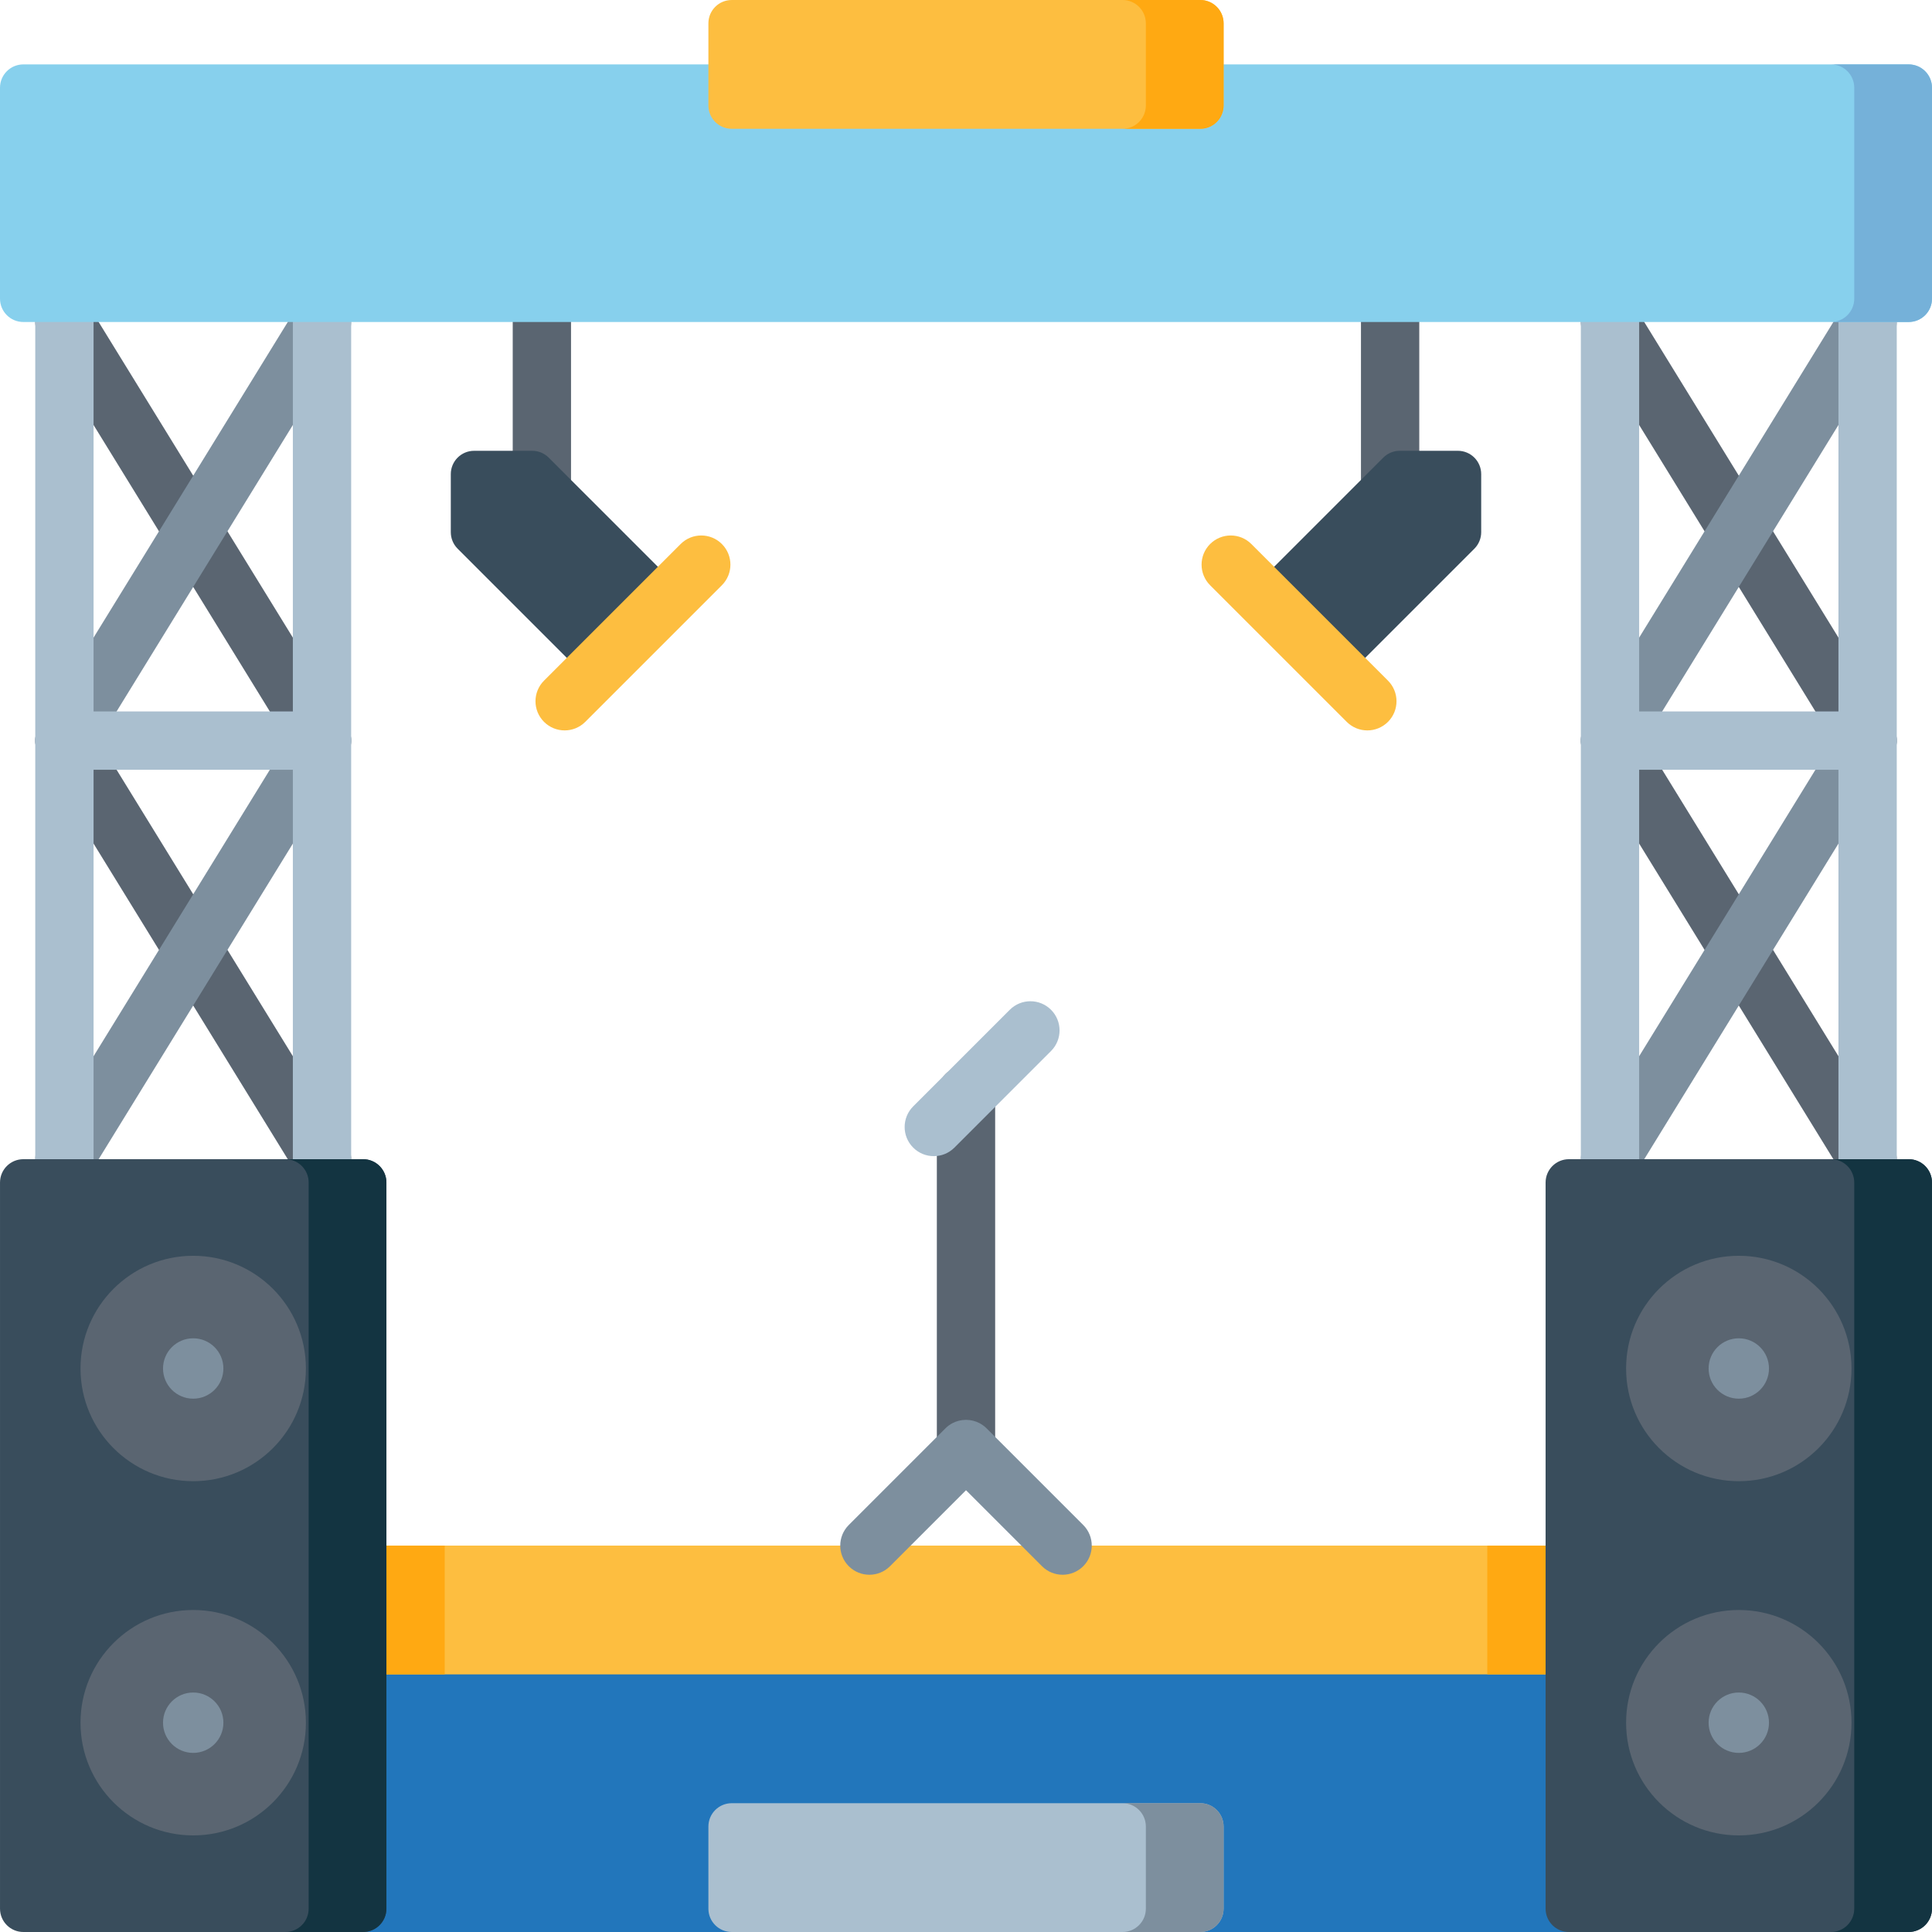 <?xml version="1.0" encoding="iso-8859-1"?>
<!-- Generator: Adobe Illustrator 19.0.0, SVG Export Plug-In . SVG Version: 6.00 Build 0)  -->
<svg version="1.1" id="Capa_1" xmlns="http://www.w3.org/2000/svg" xmlns:xlink="http://www.w3.org/1999/xlink" x="0px" y="0px"
	 viewBox="0 0 512 512" style="enable-background:new 0 0 512 512;" xml:space="preserve">
<rect x="91.171" y="420.828" style="fill:#2276BB;" width="329.657" height="91.171"/>
<rect x="93.056" y="409.599" style="fill:#FDBE40;" width="325.876" height="34.13"/>
<g>
	<rect x="394.147" y="409.599" style="fill:#FFA912;" width="24.796" height="34.13"/>
	<rect x="93.056" y="409.599" style="fill:#FFA912;" width="24.796" height="34.13"/>
</g>
<g>
	<path style="fill:#5A6571;" d="M78.754,200.315c1.46,2.371,3.993,3.678,6.588,3.678c1.381,0,2.779-0.37,4.042-1.147
		c3.633-2.237,4.768-6.995,2.531-10.629L23.651,81.285c-2.238-3.634-6.995-4.767-10.629-2.531
		c-3.633,2.237-4.768,6.995-2.531,10.629L78.754,200.315z"/>
	<path style="fill:#5A6571;" d="M23.651,192.217c-2.238-3.634-6.995-4.768-10.629-2.531c-3.633,2.235-4.768,6.995-2.531,10.629
		l68.265,110.931c1.46,2.371,3.993,3.678,6.588,3.678c1.381,0,2.779-0.37,4.042-1.147c3.633-2.237,4.768-6.996,2.531-10.629
		L23.651,192.217z"/>
</g>
<g>
	<path style="fill:#7D8F9E;" d="M17.063,314.926c-1.381,0-2.779-0.37-4.042-1.147c-3.633-2.237-4.768-6.995-2.531-10.629
		l68.265-110.933c2.237-3.636,6.995-4.768,10.629-2.531c3.633,2.237,4.768,6.995,2.531,10.629L23.651,311.248
		C22.191,313.619,19.658,314.926,17.063,314.926z"/>
	<path style="fill:#7D8F9E;" d="M17.063,203.993c-1.381,0-2.779-0.37-4.042-1.147c-3.633-2.237-4.768-6.995-2.531-10.629
		L78.754,81.285c2.237-3.636,6.995-4.767,10.629-2.531c3.633,2.237,4.768,6.995,2.531,10.629L23.651,200.315
		C22.191,202.687,19.658,203.993,17.063,203.993z"/>
</g>
<g>
	<path style="fill:#AABFCF;" d="M17.07,323.166c-4.268,0-7.726-3.459-7.726-7.726V77.093c0-4.267,3.458-7.726,7.726-7.726
		s7.726,3.459,7.726,7.726V315.44C24.796,319.707,21.338,323.166,17.07,323.166z"/>
	<path style="fill:#AABFCF;" d="M85.337,323.166c-4.268,0-7.726-3.459-7.726-7.726V77.093c0-4.267,3.458-7.726,7.726-7.726
		s7.726,3.459,7.726,7.726V315.44C93.063,319.707,89.604,323.166,85.337,323.166z"/>
	<path style="fill:#AABFCF;" d="M85.335,188.539H17.069c-4.267,0-7.726,3.459-7.726,7.726s3.459,7.726,7.726,7.726h68.266
		c4.268,0,7.726-3.459,7.726-7.726S89.602,188.539,85.335,188.539z"/>
</g>
<path style="fill:#394D5C;" d="M96.222,511.999H6.183c-3.414,0-6.181-2.767-6.181-6.181v-192.44c0-3.414,2.767-6.181,6.181-6.181
	h90.039c3.414,0,6.181,2.767,6.181,6.181v192.44C102.403,509.232,99.635,511.999,96.222,511.999z"/>
<path style="fill:#133441;" d="M96.222,307.197H75.618c3.414,0,6.181,2.767,6.181,6.181v192.44c0,3.414-2.767,6.181-6.181,6.181
	h20.604c3.414,0,6.181-2.767,6.181-6.181v-192.44C102.403,309.964,99.635,307.197,96.222,307.197z"/>
<circle style="fill:#5A6571;" cx="51.202" cy="362.664" r="29.867"/>
<circle style="fill:#7D8F9E;" cx="51.203" cy="362.664" r="8"/>
<circle style="fill:#5A6571;" cx="51.202" cy="456.534" r="29.867"/>
<circle style="fill:#7D8F9E;" cx="51.203" cy="456.534" r="8"/>
<path style="fill:#AABFCF;" d="M318.086,512H193.915c-3.414,0-6.181-2.767-6.181-6.181v-21.772c0-3.414,2.767-6.181,6.181-6.181
	h124.172c3.414,0,6.181,2.767,6.181,6.181v21.772C324.267,509.232,321.5,512,318.086,512z"/>
<g>
	<path style="fill:#5A6571;" d="M488.351,200.315c1.46,2.371,3.993,3.678,6.588,3.678c1.381,0,2.779-0.37,4.042-1.147
		c3.633-2.237,4.768-6.995,2.531-10.629L433.248,81.285c-2.238-3.634-6.995-4.767-10.629-2.531
		c-3.633,2.237-4.768,6.995-2.531,10.629L488.351,200.315z"/>
	<path style="fill:#5A6571;" d="M433.248,192.217c-2.238-3.634-6.995-4.768-10.629-2.531c-3.633,2.235-4.768,6.995-2.531,10.629
		l68.265,110.931c1.46,2.371,3.993,3.678,6.588,3.678c1.381,0,2.779-0.37,4.042-1.147c3.633-2.237,4.768-6.996,2.531-10.629
		L433.248,192.217z"/>
</g>
<g>
	<path style="fill:#7D8F9E;" d="M426.66,314.926c-1.381,0-2.779-0.37-4.042-1.147c-3.633-2.237-4.768-6.995-2.531-10.629
		l68.265-110.933c2.237-3.636,6.995-4.768,10.629-2.531c3.633,2.237,4.768,6.995,2.531,10.629l-68.264,110.933
		C431.788,313.619,429.255,314.926,426.66,314.926z"/>
	<path style="fill:#7D8F9E;" d="M426.66,203.993c-1.381,0-2.779-0.37-4.042-1.147c-3.633-2.237-4.768-6.995-2.531-10.629
		l68.265-110.932c2.237-3.636,6.995-4.767,10.629-2.531c3.633,2.237,4.768,6.995,2.531,10.629l-68.265,110.932
		C431.788,202.687,429.255,203.993,426.66,203.993z"/>
</g>
<g>
	<path style="fill:#AABFCF;" d="M426.667,323.166c-4.268,0-7.726-3.459-7.726-7.726V77.093c0-4.267,3.458-7.726,7.726-7.726
		s7.726,3.459,7.726,7.726V315.44C434.394,319.707,430.935,323.166,426.667,323.166z"/>
	<path style="fill:#AABFCF;" d="M494.934,323.166c-4.268,0-7.726-3.459-7.726-7.726V77.093c0-4.267,3.458-7.726,7.726-7.726
		s7.726,3.459,7.726,7.726V315.44C502.66,319.707,499.201,323.166,494.934,323.166z"/>
	<path style="fill:#AABFCF;" d="M494.932,188.539h-68.266c-4.268,0-7.726,3.459-7.726,7.726s3.458,7.726,7.726,7.726h68.266
		c4.268,0,7.726-3.459,7.726-7.726S499.199,188.539,494.932,188.539z"/>
</g>
<path style="fill:#394D5C;" d="M505.818,511.999H415.78c-3.414,0-6.181-2.767-6.181-6.181v-192.44c0-3.414,2.767-6.181,6.181-6.181
	h90.038c3.414,0,6.181,2.767,6.181,6.181v192.44C511.999,509.232,509.232,511.999,505.818,511.999z"/>
<path style="fill:#133441;" d="M505.818,307.197h-20.604c3.414,0,6.181,2.767,6.181,6.181v192.44c0,3.414-2.767,6.181-6.181,6.181
	h20.604c3.414,0,6.181-2.767,6.181-6.181v-192.44C511.999,309.964,509.232,307.197,505.818,307.197z"/>
<circle style="fill:#5A6571;" cx="460.799" cy="362.664" r="29.867"/>
<circle style="fill:#7D8F9E;" cx="460.799" cy="362.664" r="8"/>
<circle style="fill:#5A6571;" cx="460.799" cy="456.534" r="29.867"/>
<circle style="fill:#7D8F9E;" cx="460.799" cy="456.534" r="8"/>
<path style="fill:#5A6571;" d="M368.396,77.606c-4.268,0-7.726,3.459-7.726,7.726v44.436c0,4.267,3.458,7.726,7.726,7.726
	s7.726-3.459,7.726-7.726V85.333C376.122,81.066,372.663,77.606,368.396,77.606z"/>
<path style="fill:#394D5C;" d="M392.533,125.647l-0.001,15.395c0,1.639-0.651,3.211-1.81,4.37L360.7,175.434
	c-2.414,2.414-6.327,2.414-8.741,0l-15.396-15.396c-2.414-2.414-2.414-6.327,0-8.741l30.021-30.022
	c1.159-1.159,2.731-1.81,4.371-1.81h15.396C389.766,119.466,392.533,122.233,392.533,125.647z"/>
<path style="fill:#FDBE40;" d="M362.362,193.565c-1.977,0-3.955-0.754-5.464-2.263l-36.204-36.205c-3.017-3.017-3.017-7.91,0-10.926
	c3.018-3.017,7.91-3.017,10.927,0l36.205,36.204c3.017,3.017,3.017,7.91,0,10.927C366.317,192.81,364.339,193.565,362.362,193.565z"
	/>
<path style="fill:#5A6571;" d="M143.604,77.606c4.268,0,7.726,3.459,7.726,7.726v44.436c0,4.267-3.458,7.726-7.726,7.726
	s-7.726-3.459-7.726-7.726V85.333C135.878,81.066,139.336,77.606,143.604,77.606z"/>
<path style="fill:#394D5C;" d="M119.467,125.647l0.001,15.395c0,1.639,0.651,3.211,1.81,4.37l30.023,30.023
	c2.414,2.414,6.327,2.414,8.741,0l15.396-15.396c2.414-2.414,2.414-6.327,0-8.741l-30.023-30.022
	c-1.159-1.159-2.731-1.81-4.371-1.81h-15.396C122.234,119.466,119.466,122.233,119.467,125.647z"/>
<path style="fill:#FDBE40;" d="M149.637,193.565c1.977,0,3.955-0.754,5.464-2.263l36.205-36.205c3.017-3.017,3.017-7.91,0-10.926
	c-3.018-3.017-7.91-3.017-10.927,0l-36.205,36.204c-3.017,3.017-3.017,7.91,0,10.927C145.682,192.81,147.66,193.565,149.637,193.565
	z"/>
<path style="fill:#5A6571;" d="M256.001,282.407c-4.268,0-7.726,3.459-7.726,7.726V384c0,4.267,3.458,7.726,7.726,7.726
	s7.726-3.459,7.726-7.726v-93.867C263.727,285.866,260.269,282.407,256.001,282.407z"/>
<path style="fill:#7D8F9E;" d="M287.064,404.136l-25.59-25.59c-0.003-0.003-0.006-0.007-0.009-0.01
	c-0.583-0.583-1.237-1.051-1.934-1.408c-1.062-0.546-2.222-0.827-3.388-0.848c-0.047-0.001-0.095-0.007-0.141-0.007
	c-0.049,0-0.099,0.006-0.148,0.007c-1.186,0.023-2.368,0.311-3.445,0.877c-0.673,0.353-1.305,0.813-1.871,1.379
	c-0.003,0.003-0.006,0.007-0.009,0.01l-25.59,25.59c-3.018,3.017-3.018,7.909-0.001,10.926c1.509,1.509,3.486,2.263,5.464,2.263
	c1.977,0,3.955-0.754,5.463-2.263l20.138-20.137l20.138,20.137c1.508,1.509,3.486,2.263,5.463,2.263
	c1.977,0,3.955-0.754,5.464-2.263C290.082,412.045,290.082,407.154,287.064,404.136z"/>
<path style="fill:#AABFCF;" d="M278.532,267.603c-3.017-3.017-7.91-3.018-10.927,0l-25.6,25.599
	c-3.018,3.017-3.018,7.909-0.001,10.926c1.509,1.509,3.486,2.263,5.464,2.263c1.977,0,3.955-0.754,5.463-2.263l25.601-25.599
	C281.549,275.513,281.549,270.622,278.532,267.603z"/>
<path style="fill:#87D0ED;" d="M324.266,17.066l181.552,0.001c3.414,0,6.181,2.767,6.181,6.181v55.904
	c0,3.414-2.767,6.181-6.181,6.181H6.181C2.767,85.333,0,82.566,0,79.152V23.248c0-3.414,2.767-6.181,6.181-6.181h181.553
	L324.266,17.066z"/>
<path style="fill:#75B1D9;" d="M505.819,17.067h-20.604c3.414,0,6.181,2.767,6.181,6.181v55.904c0,3.414-2.767,6.181-6.181,6.181
	h20.604c3.414,0,6.181-2.767,6.181-6.181V23.248C512,19.835,509.232,17.067,505.819,17.067z"/>
<path style="fill:#FDBE40;" d="M318.085,34.133h-124.17c-3.414,0-6.181-2.767-6.181-6.181V6.182c0-3.414,2.767-6.181,6.181-6.181
	h124.171c3.414,0,6.181,2.767,6.181,6.181v21.77C324.266,31.365,321.499,34.133,318.085,34.133z"/>
<path style="fill:#FFA912;" d="M318.085,0h-20.604c3.414,0,6.181,2.767,6.181,6.181v21.771c0,3.414-2.767,6.181-6.181,6.181h20.604
	c3.414,0,6.181-2.767,6.181-6.181V6.181C324.266,2.767,321.499,0,318.085,0z"/>
<path style="fill:#7D8F9E;" d="M318.086,477.866h-20.604c3.414,0,6.181,2.767,6.181,6.181v21.771c0,3.414-2.767,6.181-6.181,6.181
	h20.604c3.414,0,6.181-2.767,6.181-6.181v-21.771C324.267,480.634,321.5,477.866,318.086,477.866z"/>
<g>
</g>
<g>
</g>
<g>
</g>
<g>
</g>
<g>
</g>
<g>
</g>
<g>
</g>
<g>
</g>
<g>
</g>
<g>
</g>
<g>
</g>
<g>
</g>
<g>
</g>
<g>
</g>
<g>
</g>
</svg>
